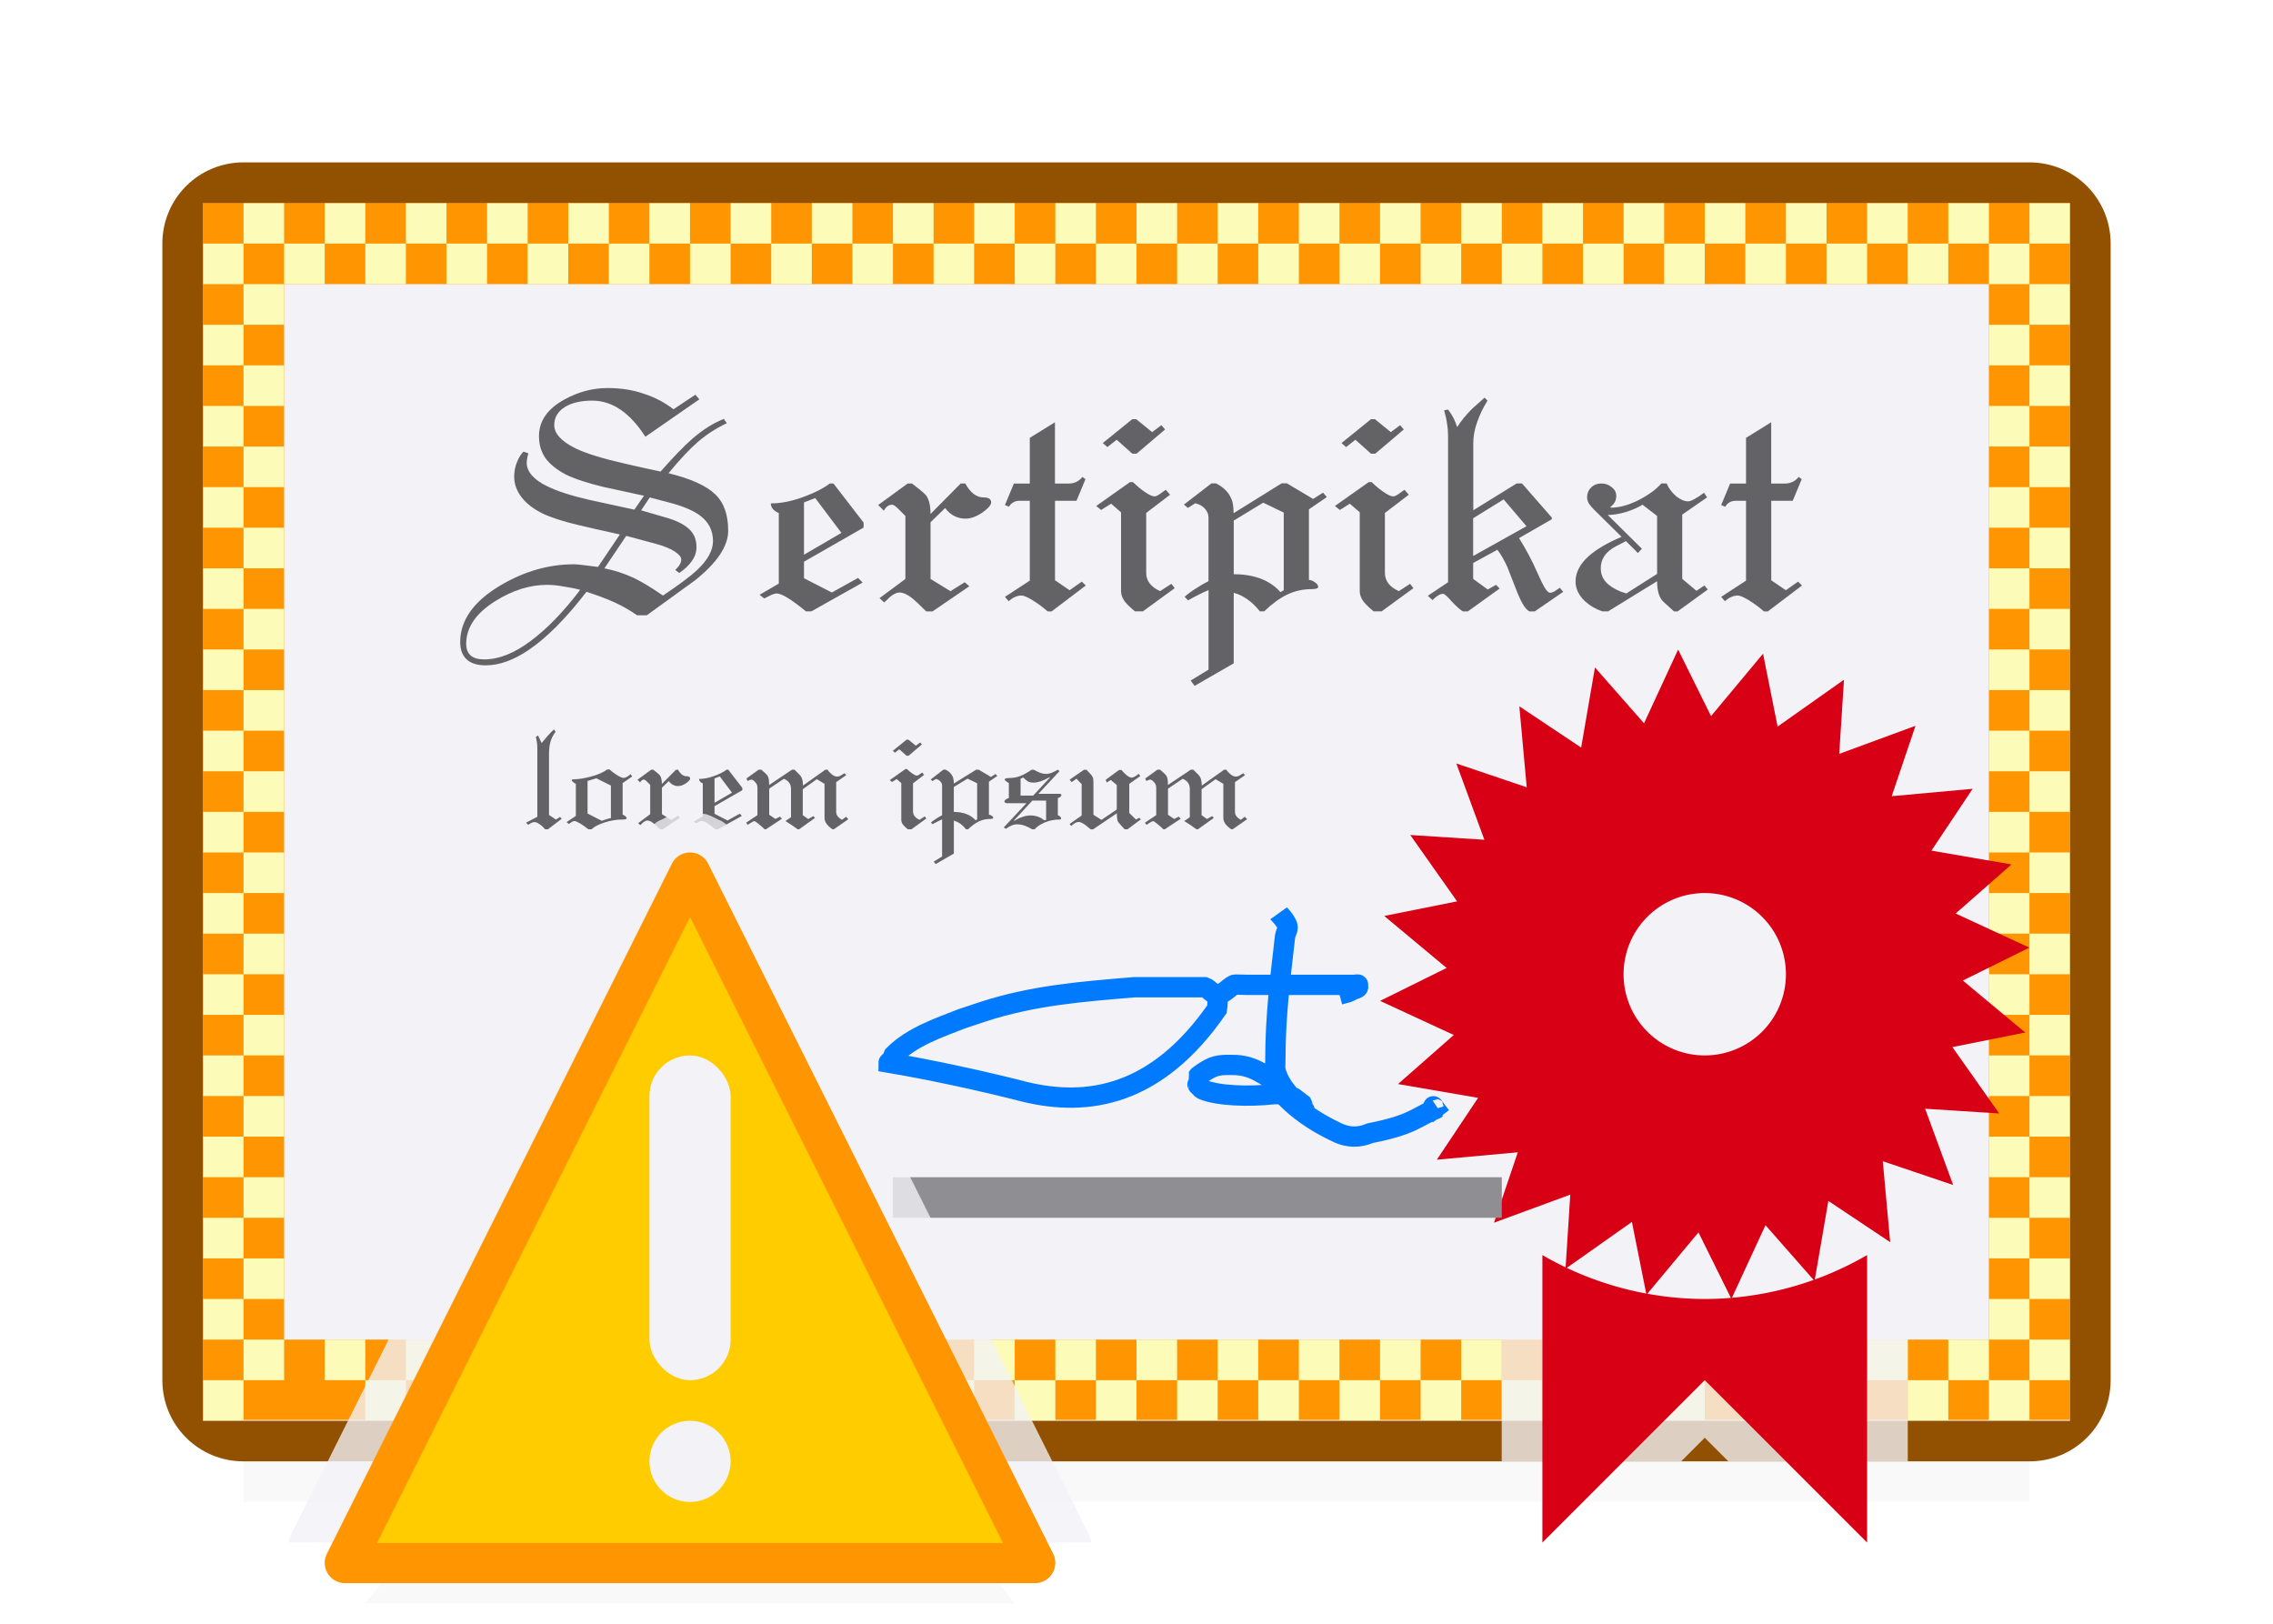 <?xml version="1.0" encoding="UTF-8" standalone="no"?>
<svg
   viewBox="0 0 56 40"
   version="1.1"
   id="svg10484"
   sodipodi:docname="notcertificate_40x56.svg"
   inkscape:version="1.2.2 (1:1.2.2+202212051552+b0a8486541)"
   xmlns:inkscape="http://www.inkscape.org/namespaces/inkscape"
   xmlns:sodipodi="http://sodipodi.sourceforge.net/DTD/sodipodi-0.dtd"
   xmlns="http://www.w3.org/2000/svg"
   xmlns:svg="http://www.w3.org/2000/svg">
  <defs
     id="defs10488" />
  <sodipodi:namedview
     id="namedview10486"
     pagecolor="#f2f2f7fff"
     bordercolor="#636366000"
     borderopacity="0.25"
     inkscape:showpageshadow="2"
     inkscape:pageopacity="0.0"
     inkscape:pagecheckerboard="0"
     inkscape:deskcolor="#d1d1d1"
     showgrid="false"
     inkscape:zoom="18.575"
     inkscape:cx="25.760431"
     inkscape:cy="19.973082"
     inkscape:window-width="1920"
     inkscape:window-height="1010"
     inkscape:window-x="0"
     inkscape:window-y="0"
     inkscape:window-maximized="1"
     inkscape:current-layer="svg10484" />
  <filter
     id="a"
     color-interpolation-filters="sRGB"
     height="1.702"
     width="1.11"
     x="-0.055"
     y="-0.351">
    <feGaussianBlur
       stdDeviation=".366"
       id="feGaussianBlur10113" />
  </filter>
  <path
     d="m11 37h12l2 2.5h-16z"
     filter="url(#a)"
     opacity=".15"
     stroke-width="1.015"
     id="path10116" />
  <path
     d="m6 34.441h44v2.559h-44z"
     filter="url(#a)"
     opacity=".15"
     stroke-width="1.015"
     id="path10118" />
  <path
     d="m5 4.979h46v30h-46z"
     fill="#ff9500"
     id="path10120" />
  <g
     fill="#fcfbb7"
     id="g10408">
    <path
       d="m6 5h1v1h-1z"
       id="path10122" />
    <path
       d="m7 6h1v1h-1z"
       id="path10124" />
    <path
       d="m8 5h1v1h-1z"
       id="path10126" />
    <path
       d="m9 6h1v1h-1z"
       id="path10128" />
    <path
       d="m10 5h1v1h-1z"
       id="path10130" />
    <path
       d="m11 6h1v1h-1z"
       id="path10132" />
    <path
       d="m12 5h1v1h-1z"
       id="path10134" />
    <path
       d="m13 6h1v1h-1z"
       id="path10136" />
    <path
       d="m14 5h1v1h-1z"
       id="path10138" />
    <path
       d="m15 6h1v1h-1z"
       id="path10140" />
    <path
       d="m16 5h1v1h-1z"
       id="path10142" />
    <path
       d="m17 6h1v1h-1z"
       id="path10144" />
    <path
       d="m18 5h1v1h-1z"
       id="path10146" />
    <path
       d="m19 6h1v1h-1z"
       id="path10148" />
    <path
       d="m20 5h1v1h-1z"
       id="path10150" />
    <path
       d="m21 6h1v1h-1z"
       id="path10152" />
    <path
       d="m22 5h1v1h-1z"
       id="path10154" />
    <path
       d="m23 6h1v1h-1z"
       id="path10156" />
    <path
       d="m24 5h1v1h-1z"
       id="path10158" />
    <path
       d="m25 6h1v1h-1z"
       id="path10160" />
    <path
       d="m26 5h1v1h-1z"
       id="path10162" />
    <path
       d="m27 6h1v1h-1z"
       id="path10164" />
    <path
       d="m28 5h1v1h-1z"
       id="path10166" />
    <path
       d="m29 6h1v1h-1z"
       id="path10168" />
    <path
       d="m30 5h1v1h-1z"
       id="path10170" />
    <path
       d="m31 6h1v1h-1z"
       id="path10172" />
    <path
       d="m32 5h1v1h-1z"
       id="path10174" />
    <path
       d="m33 6h1v1h-1z"
       id="path10176" />
    <path
       d="m34 5h1v1h-1z"
       id="path10178" />
    <path
       d="m35 6h1v1h-1z"
       id="path10180" />
    <path
       d="m36 5h1v1h-1z"
       id="path10182" />
    <path
       d="m37 6h1v1h-1z"
       id="path10184" />
    <path
       d="m38 5h1v1h-1z"
       id="path10186" />
    <path
       d="m39 6h1v1h-1z"
       id="path10188" />
    <path
       d="m40 5h1v1h-1z"
       id="path10190" />
    <path
       d="m41 6h1v1h-1z"
       id="path10192" />
    <path
       d="m42 5h1v1h-1z"
       id="path10194" />
    <path
       d="m43 6h1v1h-1z"
       id="path10196" />
    <path
       d="m44 5h1v1h-1z"
       id="path10198" />
    <path
       d="m45 6h1v1h-1z"
       id="path10200" />
    <path
       d="m46 5h1v1h-1z"
       id="path10202" />
    <path
       d="m47 6h1v1h-1z"
       id="path10204" />
    <path
       d="m48 5h1v1h-1z"
       id="path10206" />
    <path
       d="m49 6h1v1h-1z"
       id="path10208" />
    <path
       d="m49 8h1v1h-1z"
       id="path10210" />
    <path
       d="m50 5h1v1h-1z"
       id="path10212" />
    <path
       d="m50 7h1v1h-1z"
       id="path10214" />
    <path
       d="m49 10h1v1h-1z"
       id="path10216" />
    <path
       d="m50 9h1v1h-1z"
       id="path10218" />
    <path
       d="m49 12h1v1h-1z"
       id="path10220" />
    <path
       d="m49 14h1v1h-1z"
       id="path10222" />
    <path
       d="m50 11h1v1h-1z"
       id="path10224" />
    <path
       d="m50 13h1v1h-1z"
       id="path10226" />
    <path
       d="m49 16h1v1h-1z"
       id="path10228" />
    <path
       d="m50 15h1v1h-1z"
       id="path10230" />
    <path
       d="m49 18h1v1h-1z"
       id="path10232" />
    <path
       d="m49 20h1v1h-1z"
       id="path10234" />
    <path
       d="m50 17h1v1h-1z"
       id="path10236" />
    <path
       d="m50 19h1v1h-1z"
       id="path10238" />
    <path
       d="m49 22h1v1h-1z"
       id="path10240" />
    <path
       d="m50 21h1v1h-1z"
       id="path10242" />
    <path
       d="m49 24h1v1h-1z"
       id="path10244" />
    <path
       d="m49 26h1v1h-1z"
       id="path10246" />
    <path
       d="m50 23h1v1h-1z"
       id="path10248" />
    <path
       d="m50 25h1v1h-1z"
       id="path10250" />
    <path
       d="m49 28h1v1h-1z"
       id="path10252" />
    <path
       d="m50 27h1v1h-1z"
       id="path10254" />
    <path
       d="m49 30h1v1h-1z"
       id="path10256" />
    <path
       d="m49 32h1v1h-1z"
       id="path10258" />
    <path
       d="m50 29h1v1h-1z"
       id="path10260" />
    <path
       d="m50 31h1v1h-1z"
       id="path10262" />
    <path
       d="m49 34h1v1h-1z"
       id="path10264" />
    <path
       d="m50 33h1v1h-1z"
       id="path10266" />
    <path
       d="m5 6h1v1h-1z"
       id="path10268" />
    <path
       d="m5 8h1v1h-1z"
       id="path10270" />
    <path
       d="m5 10h1v1h-1z"
       id="path10272" />
    <path
       d="m5 12h1v1h-1z"
       id="path10274" />
    <path
       d="m5 14h1v1h-1z"
       id="path10276" />
    <path
       d="m5 16h1v1h-1z"
       id="path10278" />
    <path
       d="m5 18h1v1h-1z"
       id="path10280" />
    <path
       d="m5 20h1v1h-1z"
       id="path10282" />
    <path
       d="m5 22h1v1h-1z"
       id="path10284" />
    <path
       d="m5 24h1v1h-1z"
       id="path10286" />
    <path
       d="m5 26h1v1h-1z"
       id="path10288" />
    <path
       d="m5 28h1v1h-1z"
       id="path10290" />
    <path
       d="m5 30h1v1h-1z"
       id="path10292" />
    <path
       d="m5 32h1v1h-1z"
       id="path10294" />
    <path
       d="m5 34h1v1h-1z"
       id="path10296" />
    <path
       d="m6 7h1v1h-1z"
       id="path10298" />
    <path
       d="m6 9h1v1h-1z"
       id="path10300" />
    <path
       d="m6 11h1v1h-1z"
       id="path10302" />
    <path
       d="m6 13h1v1h-1z"
       id="path10304" />
    <path
       d="m6 15h1v1h-1z"
       id="path10306" />
    <path
       d="m6 17h1v1h-1z"
       id="path10308" />
    <path
       d="m6 19h1v1h-1z"
       id="path10310" />
    <path
       d="m6 21h1v1h-1z"
       id="path10312" />
    <path
       d="m6 23h1v1h-1z"
       id="path10314" />
    <path
       d="m6 25h1v1h-1z"
       id="path10316" />
    <path
       d="m6 27h1v1h-1z"
       id="path10318" />
    <path
       d="m6 29h1v1h-1z"
       id="path10320" />
    <path
       d="m6 31h1v1h-1z"
       id="path10322" />
    <path
       d="m6 33h1v1h-1z"
       id="path10324" />
    <path
       d="m8 33h1v1h-1z"
       id="path10326" />
    <path
       d="m9 34h1v1h-1z"
       id="path10328" />
    <path
       d="m10 33h1v1h-1z"
       id="path10330" />
    <path
       d="m11 34h1v1h-1z"
       id="path10332" />
    <path
       d="m12 33h1v1h-1z"
       id="path10334" />
    <path
       d="m13 34h1v1h-1z"
       id="path10336" />
    <path
       d="m14 33h1v1h-1z"
       id="path10338" />
    <path
       d="m15 34h1v1h-1z"
       id="path10340" />
    <path
       d="m16 33h1v1h-1z"
       id="path10342" />
    <path
       d="m17 34h1v1h-1z"
       id="path10344" />
    <path
       d="m18 33h1v1h-1z"
       id="path10346" />
    <path
       d="m19 34h1v1h-1z"
       id="path10348" />
    <path
       d="m20 33h1v1h-1z"
       id="path10350" />
    <path
       d="m21 34h1v1h-1z"
       id="path10352" />
    <path
       d="m22 33h1v1h-1z"
       id="path10354" />
    <path
       d="m23 34h1v1h-1z"
       id="path10356" />
    <path
       d="m24 33h1v1h-1z"
       id="path10358" />
    <path
       d="m25 34h1v1h-1z"
       id="path10360" />
    <path
       d="m26 33h1v1h-1z"
       id="path10362" />
    <path
       d="m27 34h1v1h-1z"
       id="path10364" />
    <path
       d="m28 33h1v1h-1z"
       id="path10366" />
    <path
       d="m29 34h1v1h-1z"
       id="path10368" />
    <path
       d="m30 33h1v1h-1z"
       id="path10370" />
    <path
       d="m31 34h1v1h-1z"
       id="path10372" />
    <path
       d="m32 33h1v1h-1z"
       id="path10374" />
    <path
       d="m33 34h1v1h-1z"
       id="path10376" />
    <path
       d="m34 33h1v1h-1z"
       id="path10378" />
    <path
       d="m35 34h1v1h-1z"
       id="path10380" />
    <path
       d="m36 33h1v1h-1z"
       id="path10382" />
    <path
       d="m37 34h1v1h-1z"
       id="path10384" />
    <path
       d="m38 33h1v1h-1z"
       id="path10386" />
    <path
       d="m39 34h1v1h-1z"
       id="path10388" />
    <path
       d="m40 33h1v1h-1z"
       id="path10390" />
    <path
       d="m41 34h1v1h-1z"
       id="path10392" />
    <path
       d="m42 33h1v1h-1z"
       id="path10394" />
    <path
       d="m43 34h1v1h-1z"
       id="path10396" />
    <path
       d="m44 33h1v1h-1z"
       id="path10398" />
    <path
       d="m45 34h1v1h-1z"
       id="path10400" />
    <path
       d="m46 33h1v1h-1z"
       id="path10402" />
    <path
       d="m47 34h1v1h-1z"
       id="path10404" />
    <path
       d="m48 33h1v1h-1z"
       id="path10406" />
  </g>
  <path
     d="m6 4c-1.108 0-2 .892-2 2v28c0 1.108.892 2 2 2h31 10 3c1.108 0 2-.892 2-2v-28c0-1.108-.892-2-2-2zm-1 1h46v30h-4-10-32z"
     fill="#925100"
     id="path10410" />
  <path
     d="m42 17c-3.854 0-7 3.146-7 7 0 2.694 1.585 4.971 3.826 6.141-.101-.052-.226-.031-.324-.088-.667-.387-1.502.094-1.502.865v.004l-.002-.004v5.082h4.42l.582-.582.582.582h4.42v-5.082l-.002.004v-.004c0-.771-.835-1.252-1.502-.865-.099.057-.223.036-.324.088 2.241-1.17 3.826-3.447 3.826-6.141 0-3.854-3.146-7-7-7z"
     fill="#f2f2f7"
     fill-opacity=".784"
     id="path10412" />
  <path
     d="m7 7h42v26h-42z"
     fill="#f2f2f7ffd"
     id="path10414"
     style="fill:#f2f2f7" />
  <path
     d="m41.344 16.002-.84 1.816-1.209-1.375-.34 1.973-1.523-1.016.182 1.994-1.734-.586.691 1.879-1.826-.117 1.154 1.635-1.795.359 1.537 1.281-1.639.811 1.816.84-1.375 1.209 1.973.34-1.016 1.523 1.994-.182-.586 1.734 1.879-.691-.117 1.826 1.635-1.154.359 1.795 1.281-1.537.811 1.639.84-1.816 1.209 1.375.34-1.973 1.523 1.016-.182-1.994 1.734.586-.691-1.879 1.826.117-1.154-1.635 1.795-.359-1.537-1.281 1.639-.811-1.816-.84 1.375-1.209-1.973-.34 1.016-1.523-1.994.182.586-1.734-1.879.691.117-1.826-1.635 1.154-.359-1.795-1.281 1.537zm.656 5.998a2 2 0 0 1 2 2 2 2 0 0 1 -2 2 2 2 0 0 1 -2-2 2 2 0 0 1 2-2z"
     fill="#d70015"
     id="path10416" />
  <path
     d="m38 30.918v7.082l4-4 4 4v-7.082a8 8 0 0 1 -4 1.082 8 8 0 0 1 -4-1.082z"
     fill="#d70015"
     fill-rule="evenodd"
     id="path10418" />
  <path
     d="m30 24.5c-.006.12.004.242-.017.36-1.483 2.14-3.174 2.414-4.734 2.037-1.086-.279-2.331-.545-3.356-.719 0-.02.046.014.06 0s-.009-.042 0-.06c.013-.025.047-.035.06-.06.009-.018-.009-.042 0-.06.457-.462 1.141-.688 1.678-.899.18-.06.36-.12.539-.18 1.242-.402 2.446-.493 3.715-.599h.24c.489-0 1.031 0 1.498 0 .114.041.196.19.317.18.156-.013.264-.168.402-.239.023-.012.278 0 .3 0h1.738.659.24.06c.02 0 .06-.02.06 0 0 .02-.06-.02-.06 0 0 .028.073.035.06.06-.02.04-.08.04-.12.06-.187.094-.077.048-.339.12"
     fill="none"
     stroke="#007aff"
     stroke-width=".5"
     id="path10420" />
  <path
     d="m22 29h15v1h-15z"
     fill="#8e8e93"
     id="path10422" />
  <path
     d="m31.5 22.5c.005.007.255.243.221.382-.015.061-.05.117-.06.18-.117 1.034-.24 1.946-.24 3.056 0 .014-.007.226 0 .24.115.455.454.708.659.959.13.049.036.072 0 0-.018-.036.018-.084 0-.12-.467-.366.001 0-.539-.24-.059-.01-.12 0-.18 0-.592.063-1.361.043-1.738-.12-.025-.013-.04-.04-.06-.06s-.047-.035-.06-.06c-.002-.003-.002-.177 0-.18.013-.025.035-.047.06-.06.338-.237.437-.255.899-.24.42.03.608.205.899.36.014.014-.009.042 0 .06.448.617 1.065 1.003 1.618 1.258.241.105.498.119.779 0 1.055-.209 1.128-.392 1.618-.599-.02.02-.076-.083-.06-.06.057.084.123.162.184.243"
     fill="none"
     stroke="#007aff"
     stroke-width=".5"
     id="path10424" />
  <g
     fill="#8e8e93"
     stroke-width=".204"
     id="g10446"
     style="fill:#636366;fill-opacity:1">
    <path
       d="m17.941 13.069q0 .579-.824 1.232-.596.433-1.183.857h-.237q-.269-.188-.555-.318-.286-.131-.694-.261-.751.979-1.428 1.436-.555.375-1.053.375-.286 0-.441-.122-.188-.147-.188-.449 0-.808.988-1.396.881-.522 1.812-.522.098 0 .269.024.171.024.326.041l.539-.8q-.669-.147-1.012-.229-.588-.139-.906-.294-.318-.163-.49-.375-.196-.245-.196-.53 0-.18.065-.343.065-.171.163-.269l.122.041q-.041.139-.041.237 0 .163.131.31.131.147.367.261.359.18 1.028.335.563.122 1.126.245l.237-.343q-.49-.106-.979-.212-.612-.147-.947-.31-.326-.171-.498-.4-.163-.229-.163-.547 0-.555.62-.898.514-.286 1.069-.286.49 0 .89.139.408.131.735.384l.539-.359.098.114-1.33.922q-.571-.89-1.306-.89-.433 0-.686.163-.253.163-.253.441 0 .31.522.571.384.188 1.249.384.424.098.849.188.473-.539.8-.824.384-.326.759-.473l.073.106q-.384.18-.71.457-.318.277-.726.775.824.204 1.143.514.326.302.326.898zm-.375.261q0-.392-.318-.628-.245-.188-.775-.326l-.465-.122-.212.318.563.163q.416.114.604.286.196.171.196.449 0 .196-.114.351-.106.155-.31.294l-.098-.073q.082-.09.098-.114.049-.073.049-.147 0-.09-.163-.196-.155-.106-.49-.196l-.702-.188-.539.8q.375.073.726.237.277.131.718.433.596-.4.832-.62.4-.375.4-.718zm-3.273 1.2q-.18-.049-.408-.082-.22-.041-.4-.041-.645 0-1.281.4-.718.449-.718 1.053 0 .384.441.384.547 0 1.151-.457.604-.449 1.216-1.257z"
       id="path10426"
       style="fill:#636366;fill-opacity:1" />
    <path
       d="m21.277 12.996-1.469.841v.408l.686.351.645-.359.114.114-1.265.71h-.131q-.539-.441-.718-.441-.057 0-.131.033-.073.033-.18.09l-.114-.09.473-.277v-1.738q-.196-.082-.196-.237.367 0 .792-.155.424-.155.661-.335h.09l.743.963zm-.547.131-.645-.857-.277.106v1.289z"
       id="path10428"
       style="fill:#636366;fill-opacity:1" />
    <path
       d="m24.419 12.376q0 .098-.22.253-.22.147-.408.147-.31 0-.506-.261l-.359.351v1.396l.49.302.351-.22.114.098-.906.62h-.155q-.237-.237-.359-.335-.171-.131-.302-.131-.098 0-.229.106-.098.098-.147.139l-.114-.106.637-.473v-1.551l-.18-.18q-.098-.098-.147-.098-.122 0-.204.147l-.139-.139.726-.53h.106l.188.147q.122.098.155.139.114.147.114.465l.743-.751h.114q.188.343.449.343.188 0 .188.122z"
       id="path10430"
       style="fill:#636366;fill-opacity:1" />
    <path
       d="m26.75 14.424-.841.637h-.098q-.188-.163-.375-.277-.188-.114-.269-.114-.155 0-.318.139l-.09-.106.612-.4v-1.967h-.253q-.171 0-.261.147l-.098-.041.22-.53h.392v-1.126l.62-.384v1.51h.335q.212 0 .343-.163l.073.057-.22.53h-.53v1.959l.359.245.302-.212z"
       id="path10432"
       style="fill:#636366;fill-opacity:1" />
    <path
       d="m28.704 10.58-.702.596h-.106l-.384-.343-.229.18-.114-.098.726-.588h.098l.392.318.229-.171zm.237 3.909-.783.571h-.196q-.163-.131-.253-.245-.09-.122-.09-.253v-1.942l-.245-.212-.245.155-.122-.098.832-.588h.073q.163.155.286.237.163.114.245.114.049 0 .131-.057.09-.065.147-.106l.106.122-.588.449v1.477q0 .294.343.449l.277-.18z"
       id="path10434"
       style="fill:#636366;fill-opacity:1" />
    <path
       d="m32.689 12.245-.441.302v1.738q.082.008.155.065.073.049.073.106 0 .057-.163.057-.326 0-.612.139-.277.139-.555.408h-.106q-.286-.359-.645-.457v1.738l-.963.555-.098-.131.441-.269v-1.959q-.106.041-.245.114-.131.065-.261.139l-.082-.09q.131-.114.277-.204.147-.098.31-.18v-1.567q0-.122-.09-.22-.09-.098-.237-.131l-.18.114-.098-.082.677-.522h.114q.253.131.351.326.049.09.065.188.016.098.016.22l1.183-.735h.131l.645.384.245-.155zm-1.061 2.293v-1.91l-.506-.245-.726.441v1.322q.759 0 1.151.441z"
       id="path10436"
       style="fill:#636366;fill-opacity:1" />
    <path
       d="m34.585 10.58-.702.596h-.106l-.384-.343-.229.18-.114-.098.726-.588h.098l.392.318.229-.171zm.237 3.909-.783.571h-.196q-.163-.131-.253-.245-.09-.122-.09-.253v-1.942l-.245-.212-.245.155-.122-.098.832-.588h.073q.163.155.286.237.163.114.245.114.049 0 .131-.057.09-.065.147-.106l.106.122-.588.449v1.477q0 .294.343.449l.277-.18z"
       id="path10438"
       style="fill:#636366;fill-opacity:1" />
    <path
       d="m38.514 14.579-.702.482h-.131q-.082-.041-.163-.18-.082-.139-.171-.375-.204-.514-.204-.522-.122-.277-.253-.441l-.596.326v.392l.359.261.204-.114.09.09-.783.563h-.122q-.09-.049-.269-.237-.171-.196-.22-.196-.057 0-.122.041-.065.041-.139.114l-.114-.106.498-.335v-3.599q0-.163-.024-.294-.016-.139-.073-.343l.098-.016q.09.122.139.22.049.098.082.212.155-.237.367-.449.204-.18.31-.277l.073.073q-.155.245-.253.522-.098.269-.098.53v1.649l1.069-.661h.131l.735.841v.041l-.808.465q.139.22.245.424.106.196.22.457.114.253.155.318.082.147.147.147.041 0 .106-.033.024-.016.131-.09zm-.906-1.616-.563-.661-.751.465v.93z"
       id="path10440"
       style="fill:#636366;fill-opacity:1" />
    <path
       d="m42.075 14.522-.743.539h-.09l-.261-.237q-.155-.147-.155-.506l-1.208.743h-.139q-.245-.082-.433-.253-.229-.22-.229-.482 0-.335.326-.628.286-.253.808-.473l-.677-.669q-.082-.082-.131-.155-.041-.073-.041-.155 0-.139.098-.237.098-.098.261-.098.139 0 .245.09.114.082.114.22 0 .163-.147.269l.016.016q.31 0 .686-.188.375-.196.555-.408h.131q.073.171.229.31.163.131.302.131.049 0 .155-.057.106-.057.237-.155l.073.114-.612.424v1.583l.351.294.196-.131zm-1.249-.384v-1.428l-.359-.277q-.155.098-.408.18-.253.073-.449.073l.841.832-.098.106-.294-.294-.237.122q-.204.106-.294.245-.09.131-.09.302 0 .237.18.392.188.155.449.229z"
       id="path10442"
       style="fill:#636366;fill-opacity:1" />
    <path
       d="m44.396 14.424-.841.637h-.098q-.188-.163-.375-.277-.188-.114-.269-.114-.155 0-.318.139l-.09-.106.612-.4v-1.967h-.253q-.171 0-.261.147l-.098-.041.22-.53h.392v-1.126l.62-.384v1.51h.335q.212 0 .343-.163l.073.057-.22.53h-.53v1.959l.359.245.302-.212z"
       id="path10444"
       style="fill:#636366;fill-opacity:1" />
  </g>
  <g
     fill="#8e8e93"
     stroke-width=".095"
     id="g10468"
     style="fill:#636366;fill-opacity:1">
    <path
       d="m13.839 20.17-.339.259h-.072q-.069-.084-.141-.129-.072-.049-.114-.049-.034 0-.069.015-.034.015-.091.053l-.053-.053.278-.145v-1.678q0-.095-.008-.145-.008-.053-.027-.145l.053-.034.088.186q.145-.171.156-.186.084-.095.148-.148l.042.057q-.076.088-.122.225-.042.137-.042.308v1.515l.171.114.099-.065z"
       id="path10448"
       style="fill:#636366;fill-opacity:1" />
    <path
       d="m15.576 19.127-.236.164v.776q.038.015.069.042.03.027.03.046 0 .034-.103.034-.225 0-.441.072-.217.069-.32.167h-.08q-.122-.095-.194-.137-.107-.065-.148-.065-.03 0-.061.019-.008.004-.076.053l-.057-.046.228-.152v-.792q-.042-.019-.072-.046-.03-.027-.03-.046 0-.019.053-.019.164 0 .4-.061.282-.072.415-.179h.069q.069.069.179.137.11.069.164.069.034 0 .084-.027.049-.03.084-.065zm-.525 1.024v-.799l-.358-.179-.217.065v.803l.35.179q.034-.015.099-.034.069-.023.126-.034z"
       id="path10450"
       style="fill:#636366;fill-opacity:1" />
    <path
       d="m17.004 19.177q0 .046-.103.118-.103.069-.19.069-.145 0-.236-.122l-.167.164v.651l.228.141.164-.103.053.046-.422.289h-.072q-.11-.11-.167-.156-.08-.061-.141-.061-.046 0-.107.049-.046.046-.069.065l-.053-.049.297-.221v-.723l-.084-.084q-.046-.046-.069-.046-.057 0-.095.069l-.065-.065.339-.247h.049l.088.069q.057.046.072.065.053.069.053.217l.346-.35h.053q.088.16.209.16.088 0 .088.057z"
       id="path10452"
       style="fill:#636366;fill-opacity:1" />
    <path
       d="m18.289 19.466-.685.392v.19l.32.164.301-.167.053.053-.59.331h-.061q-.251-.205-.335-.205-.027 0-.061.015-.034.015-.084.042l-.053-.042.221-.129v-.811q-.091-.038-.091-.11.171 0 .369-.072.198-.072.308-.156h.042l.346.449zm-.255.061-.301-.4-.129.049v.601z"
       id="path10454"
       style="fill:#636366;fill-opacity:1" />
    <path
       d="m20.9 20.181-.354.247h-.038q-.194-.133-.194-.278v-.841l-.19-.114-.346.247v.639l.133.095.129-.072.038.046-.388.278h-.038q-.046-.034-.141-.099-.08-.049-.16-.103l.137-.095v-.7q0-.171-.175-.247l-.362.244v.643l.152.103.114-.057.046.053-.392.259h-.034q-.057-.061-.145-.129-.084-.072-.107-.072-.019 0-.069.03-.049.03-.095.061l-.038-.053.278-.186v-.674q0-.084-.057-.141-.053-.061-.099-.061-.011 0-.088.034l-.027-.061.301-.217h.065l.099.088q.061.053.076.11.019.057.019.179l.563-.377h.061l.129.129q.08.08.08.263l.552-.392h.053q.034.057.103.114.072.057.133.057.042 0 .091-.027.011-.008.091-.057l.042.049-.247.171v.731q0 .061.034.107.034.046.107.091l.103-.076z"
       id="path10456"
       style="fill:#636366;fill-opacity:1" />
    <path
       d="m22.711 18.34-.327.278h-.049l-.179-.16-.107.084-.053-.046.339-.274h.046l.183.148.107-.08zm.11 1.823-.365.266h-.091q-.076-.061-.118-.114-.042-.057-.042-.118v-.906l-.114-.099-.114.072-.057-.046.388-.274h.034q.076.072.133.11.076.053.114.053.023 0 .061-.027.042-.03.069-.049l.049.057-.274.209v.689q0 .137.16.209l.129-.084z"
       id="path10458"
       style="fill:#636366;fill-opacity:1" />
    <path
       d="m24.569 19.116-.205.141v.811q.038.004.072.03.034.023.034.049 0 .027-.076.027-.152 0-.285.065-.129.065-.259.19h-.049q-.133-.167-.301-.213v.811l-.449.259-.046-.061.205-.126v-.913q-.049.019-.114.053-.061.03-.122.065l-.038-.042q.061-.053.129-.095.069-.046.145-.084v-.731q0-.057-.042-.103-.042-.046-.11-.061l-.084.053-.046-.038.316-.244h.053q.118.061.164.152.023.042.03.088.008.046.008.103l.552-.342h.061l.301.179.114-.072zm-.495 1.069v-.89l-.236-.114-.339.205v.616q.354 0 .537.205z"
       id="path10460"
       style="fill:#636366;fill-opacity:1" />
    <path
       d="m26.15 19.588q0 .019-.027.042-.027.023-.061.03v.422q.08.03.08.084 0 .023-.038.023-.19 0-.358.069-.167.069-.255.171h-.061q-.091-.053-.183-.088-.091-.034-.19-.034-.069 0-.137.03-.069.03-.137.08l-.053-.034.559-.597h-.483q-.019 0-.038-.011-.023-.011-.023-.03 0-.023.034-.049.034-.027.076-.038v-.365q-.015-.015-.061-.042-.042-.03-.042-.046 0-.038.099-.038.152 0 .282-.049.133-.053.282-.156h.053q.088.049.16.076.072.027.137.027.072 0 .141-.027.072-.027.152-.076l.046.034-.521.559h.518q.049 0 .049.034zm-.282-.434-.008-.008q-.24.133-.392.133-.084 0-.133-.023-.049-.027-.126-.103l-.065.03v.415h.312zm-.095 1.047v-.479h-.339l-.453.491.011.008q.091-.061.194-.095.103-.038.202-.038.095 0 .183.03.088.03.145.084z"
       id="path10462"
       style="fill:#636366;fill-opacity:1" />
    <path
       d="m28.107 20.185-.327.244h-.072l-.088-.095-.076-.091q-.027-.049-.027-.209l-.586.396h-.061q-.129-.114-.194-.148-.061-.034-.099-.034-.042 0-.084.023-.042.023-.103.076l-.038-.049.297-.209v-.773l-.129-.133-.118.084-.049-.061.354-.244h.061l.099.107q.046.049.057.084.015.03.015.107v.811l.198.126.377-.255v-.605l-.148-.122-.099.061-.027-.065.331-.244h.057q.057.069.129.129.076.061.122.061.03 0 .084-.03.03-.015.091-.065l.038.057-.27.19v.719l.164.16.084-.042z"
       id="path10464"
       style="fill:#636366;fill-opacity:1" />
    <path
       d="m30.725 20.181-.354.247h-.038q-.194-.133-.194-.278v-.841l-.19-.114-.346.247v.639l.133.095.129-.072.038.046-.388.278h-.038q-.046-.034-.141-.099-.08-.049-.16-.103l.137-.095v-.7q0-.171-.175-.247l-.362.244v.643l.152.103.114-.057.046.053-.392.259h-.034q-.057-.061-.145-.129-.084-.072-.107-.072-.019 0-.069.03-.049.03-.095.061l-.038-.053.278-.186v-.674q0-.084-.057-.141-.053-.061-.099-.061-.011 0-.088.034l-.027-.061.301-.217h.065l.099.088q.061.053.076.11.019.057.019.179l.563-.377h.061l.129.129q.08.08.08.263l.552-.392h.053q.034.057.103.114.072.057.133.057.042 0 .091-.027.011-.008.091-.057l.042.049-.247.171v.731q0 .061.034.107.034.046.107.091l.103-.076z"
       id="path10466"
       style="fill:#636366;fill-opacity:1" />
  </g>
  <g
     transform="translate(6 2)"
     id="g10482">
    <path
       d="m16.988 18c-.097.001-.191.023-.285.043-.036.008-.072.007-.107.018-.098.029-.189.075-.279.123-.033.017-.07.027-.102.047-.089.055-.166.127-.242.199-.024.023-.055.038-.078.062-.001.001-.001.001-.002.002-.093.101-.173.215-.234.338l-5.658 11.314-2.842 5.684a1 1 0 0 1 0 .002c-.026.053-.037.112-.057.168h4.898 2.246 5.508 2.246 4.898c-.02-.056-.03-.115-.057-.168a1 1 0 0 0 0-.002l-2.842-5.684-5.658-11.314c-.062-.124-.142-.239-.236-.34-.023-.025-.054-.04-.078-.062-.076-.072-.153-.144-.242-.199-.032-.02-.068-.029-.102-.047-.091-.048-.181-.094-.279-.123-.035-.01-.072-.01-.107-.018-.094-.02-.189-.042-.285-.043-.004-0-.008.002-.012.002-.004-0-.008-.002-.012-.002z"
       fill="#f2f2f7"
       fill-opacity=".784"
       transform="translate(-6)"
       id="path10470" />
    <path
       d="m11.004 19a.5.5 0 0 0 -.451.277l-8.5 17a.5.5 0 0 0 .447.723h17a.5.5 0 0 0 .447-.723l-8.5-17a.5.5 0 0 0 -.443-.277z"
       fill="#ff9500"
       id="path10472" />
    <path
       d="m11 20.592-7.711 15.42h15.422z"
       fill="#ffcc00"
       id="path10474" />
    <g
       fill="#f2f2f7"
       id="g10480">
      <rect
         height="8"
         ry="1"
         width="2"
         x="10"
         y="24"
         id="rect10476" />
      <circle
         cx="11"
         cy="34"
         r="1"
         id="circle10478" />
    </g>
  </g>
</svg>
